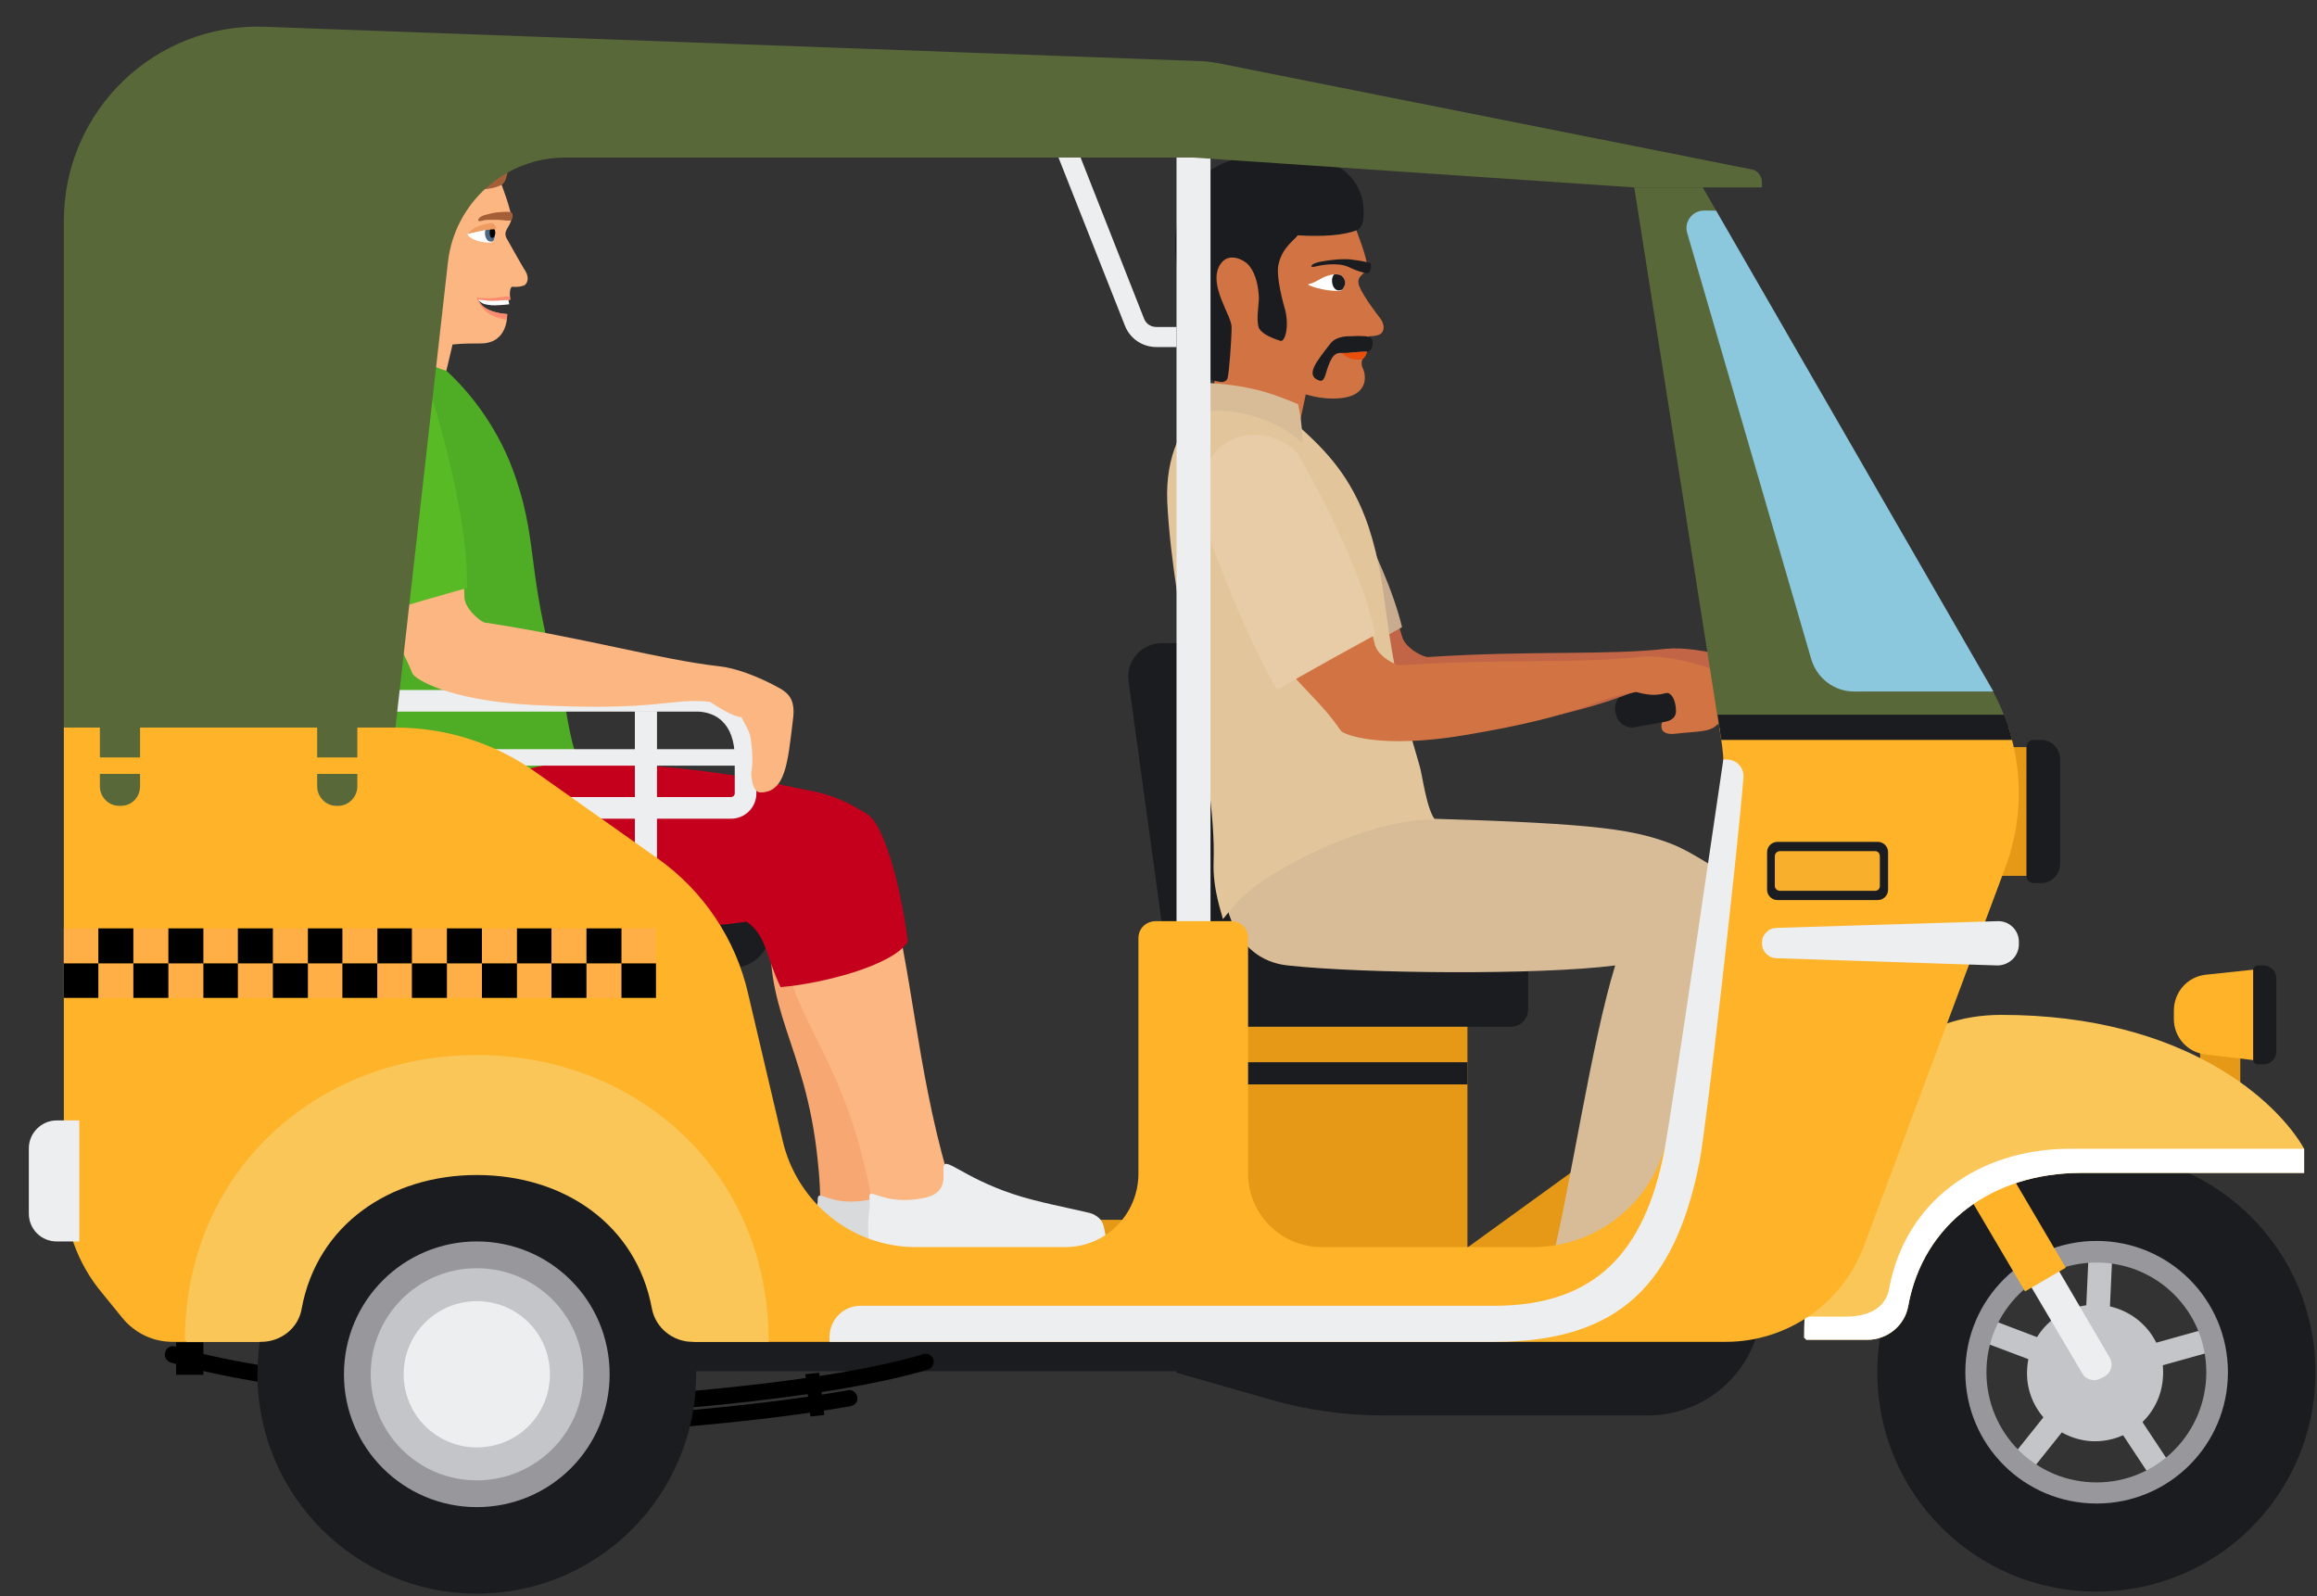 <svg version="1.2" xmlns="http://www.w3.org/2000/svg" viewBox="0 0 450 310" width="450" height="310">
	<rect x="0" y="0" width="450" height="310" fill="#333333" stroke="none"/>
	<title>11058759_46603-ai</title>
	<style>
		.s0 { fill: #e69917 } 
		.s1 { fill: #1b1c20 } 
		.s2 { fill: #c3c5c8 } 
		.s3 { fill: #98989c } 
		.s4 { fill: #edeeef } 
		.s5 { fill: #feb329 } 
		.s6 { fill: #fac657 } 
		.s7 { fill: #ffffff } 
		.s8 { fill: #000000 } 
		.s9 { fill: #c16546 } 
		.s10 { fill: #c9ac8f } 
		.s11 { fill: #d17343 } 
		.s12 { fill: #e94f0a } 
		.s13 { fill: #d8bc98 } 
		.s14 { fill: #e2c59a } 
		.s15 { fill: #e8cca7 } 
		.s16 { fill: #39373a } 
		.s17 { fill: #fcb681 } 
		.s18 { fill: #4e6984 } 
		.s19 { fill: #a55f38 } 
		.s20 { fill: #f7a872 } 
		.s21 { fill: #d8dadc } 
		.s22 { fill: #c4001d } 
		.s23 { fill: #4fac25 } 
		.s24 { fill: #ef9c62 } 
		.s25 { fill: #fc8b70 } 
		.s26 { fill: #58ba24 } 
		.s27 { fill: #586838 } 
		.s28 { fill: #8cc8dd } 
		.s29 { fill: #f7af2c } 
		.s30 { fill: #ffaf45 } 
	</style>
	<g id="_Artboards_">
	</g>
	<g id="rickshaw">
		<g id="&lt;Group&gt;">
		</g>
		<g id="&lt;Group&gt;">
		</g>
		<g id="&lt;Group&gt;">
			<g id="&lt;Group&gt;">
			</g>
		</g>
		<g id="&lt;Group&gt;">
		</g>
		<g id="&lt;Group&gt;">
			<g id="&lt;Group&gt;">
				<path id="&lt;Path&gt;" class="s0" d="m427.3 202.5h7.8v8.7h-7.8z"/>
			</g>
			<path id="&lt;Path&gt;" class="s1" d="m343.2 136.6l-25.5 4.6c-1.8 0.4-3.6-0.8-3.9-2.7l-0.1-0.3c-0.3-1.8 0.9-3.6 2.7-3.9l25.5-4.7z"/>
			<g id="&lt;Group&gt;">
				<g id="&lt;Group&gt;">
					<path id="&lt;Path&gt;" class="s2" d="m409.6 257.8l-4.6-0.2 0.7-15.2 4.6 0.2z"/>
					<path id="&lt;Path&gt;" class="s2" d="m399.6 261.2l-1.6 4.3-14.3-5.4 1.7-4.3z"/>
					<path id="&lt;Path&gt;" class="s2" d="m399.7 271.7l3.6 2.9-9.5 11.9-3.6-2.9z"/>
					<path id="&lt;Path&gt;" class="s2" d="m409.8 274.9l3.8-2.5 8.4 12.7-3.8 2.5z"/>
					<path id="&lt;Path&gt;" class="s2" d="m415.9 266.3l-1.2-4.4 14.7-4.1 1.2 4.4z"/>
					<path id="&lt;Path&gt;" class="s2" d="m420.1 267.2c-0.3 7.4-6.5 13-13.8 12.7-7.3-0.4-13-6.6-12.6-13.9 0.3-7.3 6.5-12.9 13.8-12.6 7.3 0.4 13 6.5 12.6 13.8z"/>
				</g>
				<path id="&lt;Compound Path&gt;" fill-rule="evenodd" class="s1" d="m407.2 223.9c23.5 0 42.5 19.1 42.5 42.6 0 23.6-19 42.6-42.5 42.6-23.6 0-42.6-19-42.6-42.6 0-23.5 19-42.6 42.6-42.6zm-21.6 42.6c0 12 9.6 21.6 21.6 21.6 11.9 0 21.6-9.6 21.6-21.6 0-11.9-9.7-21.6-21.6-21.6-12 0-21.6 9.7-21.6 21.6z"/>
				<path id="&lt;Compound Path&gt;" fill-rule="evenodd" class="s3" d="m407.2 241c14.1 0 25.5 11.4 25.5 25.5 0 14.1-11.4 25.5-25.5 25.5-14.1 0-25.5-11.4-25.5-25.5 0-14.1 11.4-25.5 25.5-25.5zm-21.4 25.5c0 11.8 9.5 21.4 21.4 21.4 11.8 0 21.3-9.6 21.3-21.4 0-11.8-9.5-21.3-21.3-21.3-11.9 0-21.4 9.5-21.4 21.3z"/>
			</g>
			<path id="&lt;Path&gt;" class="s4" d="m408.8 267.3l-0.8 0.4c-1.2 0.7-2.9 0.3-3.6-1l-16.9-28.6 5.4-3.2 16.8 28.7c0.8 1.3 0.4 2.9-0.9 3.7z"/>
			<g id="&lt;Group&gt;">
				<path id="&lt;Path&gt;" class="s5" d="m401.2 246.2l-7.9 4.6-58.7-99.5 8-4.7z"/>
			</g>
			<g id="&lt;Group&gt;">
				<path id="&lt;Path&gt;" class="s6" d="m388.7 197.1c-31.6 0-38.3 38.8-38.3 62.7 0.2 0.2 0.3 0.2 0.4 0.4h11.9c3.8 0 7.2-2.7 7.9-6.5 2.9-16.2 16.6-25.9 33.5-25.9 17 0 34.1 0 43.4 0v-4.7c-5-8.9-22.9-26-58.8-26z"/>
			</g>
			<path id="&lt;Path&gt;" class="s7" d="m366.9 250.3c-0.7 3.9-4.3 5.4-8.3 5.4h-8.1q-0.1 2-0.1 4.1c0.2 0.2 0.3 0.2 0.4 0.4h11.9c3.8 0 7.2-2.7 7.9-6.5 2.9-16.2 16.6-25.9 33.5-25.9 17 0 34.1 0 43.4 0v-4.7c-9.8 0-27.7 0-45.4 0-17.8 0-32.1 10.2-35.2 27.2z"/>
			<g id="&lt;Group&gt;">
				<path id="&lt;Path&gt;" class="s0" d="m375 145.1h18.6v25h-18.6z"/>
			</g>
			<path id="&lt;Path&gt;" class="s1" d="m394.9 171.5h1.5c2.1 0 3.7-1.7 3.7-3.7v-20.4c0-2-1.6-3.7-3.7-3.7h-1.5c-0.7 0-1.3 0.6-1.3 1.4v25.1c0 0.7 0.6 1.3 1.3 1.3z"/>
			<path id="&lt;Path&gt;" class="s1" d="m142.1 188h-84.4v-19.4h84.4c4.2 0 7.6 3.4 7.6 7.6v4.2c0 4.2-3.4 7.6-7.6 7.6z"/>
			<path id="&lt;Path&gt;" class="s1" d="m59.9 89l19.6 89.2-19 4.1-19.5-89.2c-0.9-4.1 1.7-8.2 5.8-9.1l4.1-0.9c4.1-0.9 8.1 1.8 9 5.9z"/>
			<g id="&lt;Group&gt;">
				<path id="&lt;Path&gt;" class="s1" d="m320 274.9h-51.1c-7.5 0-15-1-22.2-3.1l-18.2-5.2v-17.2h113.7v3.3c0 12.3-9.9 22.2-22.2 22.2z"/>
				<path id="&lt;Path&gt;" class="s1" d="m113.2 266.3h215.4c2.3 0 4.1-1.8 4.1-4.1v-1.6h-219.5z"/>
				<path id="&lt;Path&gt;" class="s8" d="m89.4 274.6c-0.8 0-1.5-0.7-1.5-1.6 0-0.9 0.7-1.6 1.5-1.6h27.4c0.4 0 41.1-2 62.5-8.4 0.8-0.3 1.7 0.2 2 1 0.2 0.9-0.3 1.8-1.1 2-21.8 6.5-61.6 8.5-63.3 8.6z"/>
				<path id="&lt;Path&gt;" class="s8" d="m89.4 278.3c-0.8 0-1.5-0.8-1.5-1.6 0-0.9 0.7-1.6 1.5-1.6h27.4c0.2 0 26.5-1.3 47.9-5.1 0.8-0.2 1.6 0.4 1.8 1.3 0.2 0.8-0.4 1.6-1.3 1.8-21.6 3.8-48 5.1-48.3 5.1z"/>
				<path id="&lt;Path&gt;" class="s8" d="m160.1 274.8l-2.7 0.3-1-8.2 2.7-0.3z"/>
				<g id="&lt;Group&gt;">
					<path id="&lt;Path&gt;" class="s8" d="m123.9 273.1h-27.4c-1.8-0.1-41.6-2-63.4-8.5-0.8-0.3-1.3-1.2-1-2 0.2-0.9 1.1-1.3 1.9-1.1 21.5 6.4 62.2 8.4 62.6 8.4h27.3c0.9 0 1.6 0.7 1.6 1.6 0 0.9-0.7 1.6-1.6 1.6z"/>
				</g>
				<path id="&lt;Path&gt;" class="s8" d="m34.2 260.7h5.3v6.3h-5.3z"/>
			</g>
			<g id="&lt;Group&gt;">
				<g id="&lt;Group&gt;">
					<path id="&lt;Path&gt;" class="s0" d="m342.3 215h-9.7c-6.4 0-12.6 1.8-17.1 5.2l-30.8 22.3v13.6h57.6z"/>
				</g>
				<g id="&lt;Group&gt;">
					<path id="&lt;Path&gt;" class="s0" d="m231.8 191.9h53.2v58.9h-53.2z"/>
				</g>
				<path id="&lt;Path&gt;" class="s1" d="m231.8 206.3h53.2v4.3h-53.2z"/>
			</g>
			<g id="&lt;Group&gt;">
				<path id="&lt;Path&gt;" class="s0" d="m152.7 236.9h79.1v14h-79.1z"/>
			</g>
			<path id="&lt;Path&gt;" class="s1" d="m242.2 179.7l-6.8-49.5c-0.4-3-3-5.3-6.1-5.3h-3.6c-4 0-7.1 3.5-6.5 7.5l9.2 67h16.5 48.5c1.9 0 3.4-1.5 3.4-3.4v-8.5c0-1.5-1.2-2.7-2.7-2.7h-46.1c-2.9 0-5.4-2.2-5.8-5.1z"/>
			<g id="&lt;Group&gt;">
				<path id="&lt;Path&gt;" class="s9" d="m331.5 140.9c6.6-0.8 9.8 0.4 8.7-7.8-0.5-3.6-1.9-4.8-4-5.4-4.8-1.4-9.5-2-12.6-1.7-11.4 1.3-26.4 0.3-46.2 1.6-0.9 0.1-4.5-1.7-5.1-4-6.2-21.6-18-37-18-37l-16.4 6.8c7.7 22.8 21.2 33.3 29.9 47.1 0.6 0.9 6.5 3.4 22.6 0.7 24.6-4.1 25.2-7.3 33.2-8.4 4.7 1.4 5.4-0.1 6.3 0.4 1.4 0.7 1.5 3.2 1.5 3.3 0.1 2.1-2.5 2.2-2.6 2.2 0 0-0.9 2.6 2.7 2.2z"/>
				<path id="&lt;Path&gt;" class="s10" d="m272.3 121.8c0 0-15 8.3-18.5 10.7-6.2-9.7-14.4-28.6-15.5-32.8-1.8-6.7-0.9-13.4 4.8-15.9 5.6-2.5 11.6 1 12.9 3.1 1.2 2.1 12.9 20.8 16.3 34.9z"/>
				<path id="&lt;Path&gt;" class="s11" d="m235.8 55.6c-0.4-3.3 1.5-6.7 4.5-6.2 0.7 0.1 1.4 0.4 1.9 0.9 1.6-3.7 3.8-5.9 6.3-6.9 5.1-1.9 14.8 1 14.8 1 0 0 2.4 6 2.2 7.5-0.2 1.5-2.3 1.5-1.5 3.7 0.9 2.2 3.9 6 3.9 6 1.2 1.5 0.9 2.7 0.3 3.2-0.4 0.3-1.1 0.5-2.3 0.5-1.6 1.6 0.4 2.4-0.9 3.9-0.7 0.8-0.7 1.6-0.2 2.6 0.4 0.9 1.4 5.7-6.1 5.6-1.7 0-3.4-0.3-5.1-0.8l-2.2 10.4-17.7-2.6 4.9-23c-1.3-1-2.5-3.1-2.8-5.8z"/>
				<path id="&lt;Path&gt;" class="s7" d="m260.5 53.5c0 0-0.7-0.6-2.8 0.1-1.2 0.4-2.4 1.4-3.6 1.6-0.5 0.1 2.9 1.4 6 1.3 0.8 0 1.8-1.7 0.4-3z"/>
				<path id="&lt;Path&gt;" class="s1" d="m260.5 53.5c1.1 0.9 0.8 2.1 0.2 2.7q-0.3 0.2-0.7 0.2c-0.7 0-1.3-0.8-1.3-1.9 0-0.4 0.1-0.9 0.4-1.2 1-0.1 1.4 0.2 1.4 0.2z"/>
				<path id="&lt;Path&gt;" class="s1" d="m265.1 65.3c0 0-1.5-0.1-2.5 0-0.7 0-3-0.1-4.2 1.4-2.7 3.5-5 6.2-2.2 7.2 0.9 0.3 1.1-0.7 1.5-2 1.4-4.4 2.3-3.1 4.6-3.4 2-0.2 2.8-0.2 2.8-0.2 0 0 1.6 0.4 1.5-2-0.1-1-1.5-1-1.5-1z"/>
				<path id="&lt;Path&gt;" class="s12" d="m262.3 68.5c2-0.2 2.8-0.2 2.8-0.2 0 0 0.3 0 0.4 0-0.1 0.3-0.2 0.8-0.5 1.1-0.3 0.5-0.8 0.5-2.1 0.4-1-0.2-1.8-0.8-2.4-1.2q1 0 1.8-0.1z"/>
				<path id="&lt;Path&gt;" class="s1" d="m266.2 51.2c0 0 0.3 1-0.3 1.7-0.4 0.5-3.1-0.6-4.1-1.1-2.1-0.9-5.4-0.3-6.5 0-1.2 0.2-0.6-0.7 1.3-1 1.5-0.3 4.2-0.6 5.8-0.4 1.6 0.2 3.5 0.5 3.8 0.8z"/>
				<path id="&lt;Path&gt;" class="s1" d="m253.2 42.3c0 0-0.7 2.5-1.2 3.4-0.5 0.9-3 2.3-3.7 5.7-0.4 1.7 0.3 5.3 1.3 8.8 0.8 3.2 0 6.2-0.9 6-2.2-0.7-4-1.6-4.3-2.8-0.4-1.8 0.1-4.2 0.1-5.6-0.2-4.3-1.7-6.2-2.5-6.8-1.5-1.1-3.8-1.7-5.1 0.5-2.3 3.9 2.4 9.9 2.3 12.1 0 2.2-0.5 9.1-0.8 9.9-0.2 0.5-0.7 0.7-1.2 0.7-1.9-0.3-6.4-1.2-5.5-3.9 3.1-9.4-2.5-19.1 4-25.7 3.1-3.1 16.3-4.4 17.5-2.3z"/>
				<path id="&lt;Path&gt;" class="s1" d="m257.4 31.1c4.6 1.8 7 5 7.4 9 0.3 3.4-0.6 4.4-1.3 4.6-2.4 1-6.6 1.3-11.5 1-1.8 2.3-11.2 2-12.3 2.2-2.5 0.3-4 2.8-4.5 7.9-0.3 2.3 2.2 13.1 1.6 14.1-0.6 0.9-1.1 4.2-4 3-2.3-1-0.5-5.1-3.4-16.8-3.6-14.1 1.4-22.8 10.8-25.3 9.5-2.4 15.2-0.5 17.2 0.3z"/>
				<path id="&lt;Path&gt;" class="s11" d="m284.1 188.2l2.7-27.8c0 0-16-1.4-16.3-3.1-6.8-30.7 0.1-32.2-7.3-55.5-3.7-11.7-5.9-12.1-16.6-23-5.7-5.8-20.3 2.2-19.5 18.8 1.1 22.4 9.5 58.6 10.7 69.7 1.8 17.6 11.4 17.3 20.4 19.3 8.4 2 24.8 1.8 25.9 1.6z"/>
				<path id="&lt;Path&gt;" class="s11" d="m336.9 255c8.3-0.3 11.3-2.6 11.1-5.1-0.3-2.9-7.4-1.7-18.4-5.7-2.6-0.9-7.1-1.8-10.8-2.7 3.6-21.9 12.7-31.8 18-56.8 0.9-4.2 0.8-12.9-3-15.2-4.9-3.1-6.9-4.1-10.9-5.4-8.1-2.7-18.9-4.2-59.6-5.5l0.1 28.9c13.7 0.5 39.6 1.2 52.9-1.1-7.9 13.1-1.1 19.3-10.2 50.3-2.2 7.6-2.7 8.8-1.9 14.2 0.9 6 5.4 4.1 14.5 3.4 10.8-1 9.8 1 18.2 0.7z"/>
				<path id="&lt;Path&gt;" class="s13" d="m250.1 187.5c-11.3-1.2-12.3-14-12.3-14l25.5-14.9c41.2 1 51.4 1.9 59.4 4.6 4.1 1.3 6.7 3.1 11.7 6.1 3.7 2.3 3.3 11.2 2.4 15.4-5.1 23.9-12 36.2-15.9 56.1-4.8-0.9-15.2 1.2-19.6 4.6 3.6-14.3 7.8-43.1 12.4-57.9-14.9 1.9-48.9 1.6-63.6 0z"/>
				<path id="&lt;Path&gt;" class="s14" d="m234.3 78.7c2.4-0.3 5.9 0.3 7.8 1.2 2.8 1.4 7.5 2.5 10.6 3.3 4.6 4.2 9.8 9.3 13.1 19.1 4.4 13.5 2.1 20.4 9.9 46.4 0.5 1.5 1.3 8.3 3 10.5-7.6-0.5-22 4.4-32.9 11.5-5.4 3.5-7.7 7.3-8.3 7.8-0.2-1.1-2-5.8-1.8-11.1 0.6-17.5-7.9-47.5-9-69.9-0.4-8.9 2.9-15.7 7.6-18.8z"/>
				<path id="&lt;Path&gt;" class="s11" d="m325.4 142.5c6.6-0.8 9.8 0.4 9-7.8-0.3-3.6-1.6-4.8-3.7-5.4-4.7-1.4-9.4-2.1-12.5-1.7-11.5 1.3-26.5 0.3-46.4 1.6-0.8 0-4.3-1.8-4.8-4.1-5.3-21.6-16.4-37-16.4-37l-16.7 6.9c10.4 35.6 18.9 35.7 26.5 46.9 0.6 0.8 7.7 3.6 23.9 0.9 24.7-4.1 25.5-7.4 33.5-8.4 4.7 1.3 5.5-0.2 6.4 0.3 1.3 0.8 1.3 3.2 1.3 3.4 0 2.1-2.6 2.1-2.7 2.2 0 0-1 2.6 2.6 2.2z"/>
				<path id="&lt;Path&gt;" class="s15" d="m267.1 123.3c0 0-15.4 8.4-19 10.7-5.8-9.6-13.2-28.6-14.1-32.8-1.5-6.7-0.3-13.4 5.5-15.9 5.8-2.5 11.6 1.1 12.7 3.1 1.2 2.1 12.1 20.8 14.9 34.9z"/>
				<path id="&lt;Path&gt;" class="s16" d="m322.6 241.3c0 0-1.6 4.7-7.1 5-5.4 0.3-10.5 0.5-12.5 0 0 2.4 0.6 6.4 0.8 7 0.1 0.6 0.1 2.7 0.1 2.7 0 0 4.7 0.4 10.6 0.4 4.4 0 7.8-0.7 13.4-0.1 5.6 0.6 17.8-1.4 19.5-1.7 1.7-0.3 1.6-1.9 1.5-2.8-0.7-0.7-0.1-2.8-0.9-3.4-0.8-0.6-7.2-1.6-12.5-3.3-5.3-1.7-10-3.3-12.9-3.8z"/>
				<path id="&lt;Path&gt;" class="s13" d="m232.9 80.4c0.1-2.3 1.5-6 1.5-6 0 0 3.9 0 8.8 1.1 3.5 0.7 8 2.6 8.9 3 0.8 3.1 0.9 7.6 0.9 7.6 0 0-3.6-3.7-10-5.4-4.5-1.2-8.3-1.2-10.1-0.3z"/>
			</g>
			<g id="&lt;Group&gt;">
				<path id="&lt;Path&gt;" class="s7" d="m96 59.3c-0.7 0-1.4-0.1-2.1-0.3-0.6-0.3-1.2-0.7-1.5-1.4 2.2-0.1 6.2-0.1 6.2-0.1l0.3 1.6c0 0-1.8 0.2-2.9 0.2z"/>
				<path id="&lt;Path&gt;" class="s17" d="m69.6 45.6c-0.3-3.2 2.1-5.9 5-5.5 0.7 0.1 1.4 0.5 1.9 0.9 1.5-3.6 3.7-5.7 6.2-6.7 5-1.9 14.5 1 14.5 1 0 0 2.3 5.9 2.1 7.3-0.2 1.5-1.7 2.2-0.9 3.7 1.1 2 3.3 5.8 3.3 5.8 1.1 1.5 0.9 2.6 0.3 3.2-0.4 0.3-1.4 0.5-2.6 0.4-0.6 0.5-0.3 2.5-0.3 2.5 0 0-4.3 0.5-6.2-0.1 0.7 2.7 5.6 2.9 5.6 2.9 0 0 0.3 5.6-5 5.7-1.7 0-3.7 0-5.6 0.2l-2.4 10.1-17.4-2.6 3.5-17.8c-0.5-3.5-1.7-8.4-2-11z"/>
				<path id="&lt;Path&gt;" class="s7" d="m95.9 44.2c0 0-0.6-0.5-2.6 0.2-1.2 0.4-1.5 0.7-2.4 1-0.5 0.2 1.3 1.8 4.4 1.7 0.8 0 1.2-1.8 0.6-2.9z"/>
				<path id="&lt;Path&gt;" class="s18" d="m94.2 45q0.1-0.5 0.3-0.9c1.1-0.2 1.4 0.1 1.4 0.1 0.4 0.8 0.3 2-0.1 2.6q-0.3 0.2-0.6 0.1c-0.6 0-1.1-0.9-1-1.9z"/>
				<path id="&lt;Path&gt;" class="s19" d="m99.4 41.3c0 0 0.4 0.6 0 1.3-0.2 0.5-1.7 0.1-2.6 0.1-1.8 0-2.3-0.1-3.3 0.2-0.9 0.3-0.9-0.6 0.5-1.1 1.2-0.3 1.7-0.5 3-0.6 1.3-0.1 2.1-0.1 2.4 0.1z"/>
				<path id="&lt;Path&gt;" class="s19" d="m74.7 23.6c9.2-2.5 15.3-0.9 17.3-0.1 4.5 1.7 6.5 5.8 6.6 7.6 0.2 3.3-0.6 4.5-1.2 4.8-2.4 1.3-6.5 0.9-11.3 0.7-0.6 0.4-2.4 3.4-3.4 5-0.3 0.5-0.2 2.9-0.5 6.2-0.1 1.4-2.4 1.3-2.4 0.6-0.3-4.2-0.9-5.6-1.6-6.2-1.5-1-4.3-0.3-4.4 2.2-0.2 4.2 0 7.7-1.6 11.7-0.1 0.2-0.9 0.9-1.1-0.7 0-0.1-0.3-1.4-1-3-0.6-1.6-2.2-2.8-3.4-5.5-5.4-12.2-1.3-20.9 8-23.3z"/>
				<path id="&lt;Path&gt;" class="s20" d="m118.1 177l2.7-27.8c0 0-15.9-1.4-16.2-3.1-6.9-30.7 0-32.2-7.3-55.5-3.7-11.7-5.3-12.9-16.7-23-5.6-5-19.8 3.6-19 20.1 1.1 22.4 9 57.3 10.2 68.4 1.9 17.6 10.9 18.8 19.9 20.9 8.4 1.9 25.4 0.2 26.4 0z"/>
				<path id="&lt;Path&gt;" class="s20" d="m190.4 243.8c8.2-0.3 11.5-2.6 11.6-4.9 0.1-2.9-7-1.7-17.1-5.6-1.9-0.7-4.7-1.4-7.5-2.1-1.6-0.3-2.8-1.6-3-3.2-2.7-20-0.9-38.5-2.9-54.1-0.5-4 0.7-11.3-2.6-13.5-4.4-3-27.7-9.3-67.1-10.7l-4.4 28.7c13.1 1.6 39.2 2.7 52.6-1.3-2.3 19.3 6.4 25 8.8 48.1 0.8 7.5 0.4 9.3 0.3 14.6 0 5.9 4.7 4 13.7 3.3 10.7-0.9 9.4 1 17.6 0.7z"/>
				<path id="&lt;Path&gt;" class="s21" d="m173.9 226.6c-1.1 0.8 0.7 5.2-4.6 6.3-8.7 1.9-10.6-2.8-10.5 0.5-0.1 2-1.2 3.6-1.2 7.8 0.1 0.6-0.2 2.7-0.2 2.7 0 0 4.5 0.4 10.3 0.4 4.3 0 7.7-0.7 13.1-0.1 5.4 0.6 17.7-0.9 19.3-1.2 1.7-0.3 2.5-2.3 2.5-3.1-0.2-1.5 0.1-2.8-1.8-3.9-0.8-0.4-6.2-1.3-11.2-2.7-10.5-2.9-14.7-7.5-15.7-6.7z"/>
				<path id="&lt;Path&gt;" class="s17" d="m202.7 243.8c8.3-0.3 11.4-2.6 11.1-5.1-0.3-2.9-7.4-1.7-18.3-5.7-2.1-0.7-5.1-1.4-8.1-2.1-1.7-0.4-3-1.7-3.5-3.3-5.9-20.6-6.8-39.5-11.3-55.4-1.1-4.1-1-11.6-4.8-14-4.9-3-29.8-9.5-70.5-10.9l0.1 30.4c13.7 1.6 40.7 2.8 53.7-1.4 0.7 19.9 10.3 24.7 16.4 48.4 2 7.7 1.8 9.6 2.5 15 0.9 6 5.4 4.1 14.5 3.3 10.9-0.9 9.9 1.1 18.2 0.8z"/>
				<path id="&lt;Path&gt;" class="s22" d="m84.2 176.3c-10.9-3.4-12.4-14-12.4-14l25.5-15c41.2 1.1 48.4 4 58.7 6 4.1 0.7 7.5 1.7 12.4 4.8 3.8 2.3 7 16.8 7.9 24.8-2.9 4.7-17 8.2-24.7 8.8-2.9-6-2.7-10-6.6-12.7-19 2.7-46.2 1.9-60.8-2.7z"/>
				<path id="&lt;Path&gt;" class="s23" d="m68.1 69.1c1.3-1.2 6.5-1.5 8.5-1 5.4 1.5 7 3.1 10.1 3.9 4.6 4.2 10.4 11.4 13.6 21.2 4.5 13.5 1.6 18.3 9.5 44.3 0.4 1.5 1.2 8.3 2.9 10.5-7.6-0.5-22 4.4-32.9 11.5-5.4 3.5-7.6 7.2-8.3 7.8-0.2-1.1-1.9-5.8-1.8-11.1 0.7-17.5-7.9-47.5-9-69.9-0.4-8.9 6.1-16 7.4-17.2z"/>
				<path id="&lt;Path&gt;" class="s4" d="m183.5 226.1c-1 0.8 1.5 5.3-3.8 6.5-8.7 1.9-11.3-2.9-10.8 0.5 0.2 2.1-0.7 3.7-0.1 8.1 0.1 0.6 0.2 2.7 0.2 2.7 0 0 4.6 0.4 10.5 0.4 4.4 0 7.9-0.7 13.5-0.1 5.5 0.6 17.9-0.9 19.6-1.2 1.7-0.3 2.2-2.4 2.1-3.2-0.4-1.6-0.2-2.9-2.4-4-0.8-0.4-6.4-1.4-11.8-2.8-11.2-2.9-16-7.6-17-6.9z"/>
				<path id="&lt;Path&gt;" class="s8" d="m95.1 45.2c0 0.5 0.2 1 0.5 1 0.3 0 0.6-0.5 0.6-1 0-0.5-0.3-1-0.6-1-0.3 0-0.5 0.5-0.5 1z"/>
				<path id="&lt;Path&gt;" class="s24" d="m96.4 44.5c0-0.6-0.7-1.2-0.7-1.2 0 0-3.5 0.2-4.8 2.1 0.8-0.1 2.7-0.8 5.5-0.9z"/>
				<path id="&lt;Path&gt;" class="s25" d="m92.9 58.1c0.7 2.7 5.6 2.9 5.6 2.9 0 0 0 0.5-0.1 1.1-4.6-0.7-5.5-3.4-5.8-4.3 4.4 0.5 5.3-0.6 6.5-0.1 0 0.3 0 0.5 0 0.5 0 0-4.3 0.5-6.2-0.1z"/>
			</g>
			<g id="&lt;Group&gt;">
				<path id="&lt;Path&gt;" class="s4" d="m228.5 67.4h-3.9c-2.7 0-5.1-1.6-6.1-4.1l-13-32.9 3.7-1.5 13 33c0.4 1 1.3 1.6 2.4 1.6h3.9z"/>
				<path id="&lt;Path&gt;" class="s4" d="m228.5 26.3h6.6v216h-6.6z"/>
			</g>
			<g id="&lt;Group&gt;">
				<path id="&lt;Path&gt;" class="s4" d="m123.3 138.1h4.3v33.5h-4.3z"/>
				<path id="&lt;Path&gt;" class="s4" d="m92.4 145.5h50.4v3.2h-50.4z"/>
				<g id="&lt;Group&gt;">
					<path id="&lt;Path&gt;" class="s4" d="m142 159h-31.5v-4.2h31.5c0.3 0 0.7-0.3 0.7-0.7v-6.9c0-3.3-0.9-5.7-2.5-7.2-2-1.9-4.8-1.8-4.8-1.8h-0.2-69.7v-4.2h69.7c0.7 0 4.7-0.1 7.9 2.9 2.5 2.3 3.8 5.8 3.8 10.3v6.9c0 2.7-2.2 4.9-4.9 4.9z"/>
				</g>
			</g>
			<path id="&lt;Path&gt;" class="s17" d="m147.7 153.9c4.9 0 5.3-5.9 6.3-14.1 0.5-3.6-0.6-5-2.5-6.1-4.3-2.4-8.8-4-11.8-4.3-11.5-1.3-25.9-5.5-45.6-8.5-0.8-0.2-3.9-2.7-3.9-5-0.5-22.2-8-39.7-8-39.7l-17.8 3.1c2.5 37 10.7 38.9 15.7 51.5 0.4 1 6.8 5.2 23.2 6.1 25 1.3 26.5-1.4 34.6-0.6 4.2 2.8 5.5 2.9 6.1 3 0.7 1.5 1.6 2.6 1.8 4.2 0.6 3.8 0.2 6.4 0.1 6.5 0 0 0 3.9 1.8 3.9z"/>
			<path id="&lt;Path&gt;" class="s26" d="m90.7 114.2c0 0-16.9 4.7-20.9 6.3-3.5-10.7-6.6-30.8-6.6-35.1 0-6.9 2.6-13.1 8.8-14.3 6.2-1.2 11 3.5 11.8 5.8 0.7 2.3 7.2 22.9 6.9 37.3z"/>
			<g id="&lt;Group&gt;">
				<g id="&lt;Group&gt;">
					<path id="&lt;Path&gt;" class="s5" d="m76.8 141.3c9.8 0 19.3 3 27.3 8.7l23.6 16.7c8.9 6.3 15.2 15.7 17.6 26.3l6.7 28.5c2.8 12.1 13.5 20.7 25.9 20.7h29c7.9 0 14.2-6.4 14.2-14.3v-45.7c0-1.9 1.5-3.3 3.4-3.3h14.6c1.9 0 3.3 1.4 3.3 3.3v45.7c0 7.9 6.4 14.3 14.3 14.3h41c13.1 0 24.2-9.5 26.3-22.4l10.2-62.5c0.8-4.7 0.8-9.5 0-14.2l-0.3-1.8h56.2c0.1 0.2 0.2 0.5 0.2 0.7 2.6 8.6 2.4 17.8-0.8 26.4l-27.5 73.6c-4.2 11.2-14.9 18.6-26.8 18.6h-301.7c-3.8 0-7.3-1.7-9.7-4.6l-3.9-4.8c-4.9-5.8-7.5-13.2-7.5-20.8v-89.1z"/>
				</g>
				<g id="&lt;Group&gt;">
					<path id="&lt;Path&gt;" class="s5" d="m389.4 139.4q-0.3-0.8-0.6-1.6 0.3 0.8 0.6 1.6z"/>
				</g>
			</g>
			<path id="&lt;Path&gt;" class="s27" d="m333.9 141.3l-16.5-104.9h13.3l2.6 4.5h-0.4c-2.3 0-3.9 2.2-3.3 4.4l24.1 82.8c1.1 3.6 4.5 6.2 8.3 6.2h25.1q1.8 3.4 3 7z"/>
			<g id="&lt;Group&gt;">
				<path id="&lt;Path&gt;" class="s1" d="m92.6 224.3c23.6 0 42.6 19 42.6 42.6 0 23.5-19 42.6-42.6 42.6-23.5 0-42.6-19.1-42.6-42.6 0-23.6 19.1-42.6 42.6-42.6z"/>
				<path id="&lt;Path&gt;" class="s3" d="m92.6 241.1c14.3 0 25.8 11.5 25.8 25.8 0 14.3-11.5 25.8-25.8 25.8-14.2 0-25.8-11.5-25.8-25.8 0-14.3 11.6-25.8 25.8-25.8z"/>
				<path id="&lt;Path&gt;" class="s2" d="m92.6 246.3c11.4 0 20.7 9.2 20.7 20.6 0 11.4-9.3 20.6-20.7 20.6-11.4 0-20.6-9.2-20.6-20.6 0-11.4 9.2-20.6 20.6-20.6z"/>
				<path id="&lt;Path&gt;" class="s4" d="m92.6 252.7c7.9 0 14.2 6.3 14.2 14.2 0 7.9-6.3 14.2-14.2 14.2-7.8 0-14.2-6.3-14.2-14.2 0-7.9 6.4-14.2 14.2-14.2z"/>
			</g>
			<g id="&lt;Group&gt;">
				<path id="&lt;Path&gt;" class="s6" d="m92.6 204.9c-31.2 0-56.5 22.6-56.7 55.3 0.1 0.1 0.2 0.2 0.4 0.4h14.4c3.9 0 7.3-2.7 7.9-6.5 3-16.2 17.1-25.9 34-25.9 17 0 31 9.7 34 25.9 0.7 3.8 4.1 6.5 7.9 6.5h14.8c0-32.9-25.4-55.7-56.7-55.7z"/>
			</g>
			<path id="&lt;Path&gt;" class="s4" d="m290.2 260.6h-129.1v-0.9c0-3.4 2.7-6.1 6-6.1h123.1c19.7 0 29.2-10.5 33-29.9 1.6-8.3 11.4-75.6 11.5-76.2h0.6c2 0 3.5 1.6 3.3 3.6-1.1 13.9-7.1 67-8.5 74.4-4.7 23.9-15.6 35.1-39.9 35.1z"/>
			<path id="&lt;Path&gt;" class="s4" d="m15.4 241.1h-4.4c-3 0-5.4-2.4-5.4-5.4v-12.7c0-2.9 2.4-5.4 5.4-5.4h4.4z"/>
			<path id="&lt;Path&gt;" class="s28" d="m360.1 134.3h27q0 0 0-0.1l-53.8-93.3h-2.4c-2.2 0-3.9 2.2-3.2 4.4l24.1 82.8c1.1 3.6 4.4 6.2 8.3 6.2z"/>
			<path id="&lt;Path&gt;" class="s1" d="m389.2 138.8h-55.6l0.6 4.3q0.1 0.3 0.1 0.6h56.5q-0.6-2.5-1.6-4.9z"/>
			<path id="&lt;Path&gt;" class="s27" d="m65.7 156.5h-0.4c-2 0-3.7-1.7-3.7-3.8v-16.6h7.8v16.6c0 2.1-1.7 3.8-3.7 3.8z"/>
			<g id="&lt;Group&gt;">
				<path id="&lt;Path&gt;" class="s5" d="m59.2 147.1h12.6v3.2h-12.6z"/>
			</g>
			<path id="&lt;Path&gt;" class="s27" d="m23.5 156.5h-0.4c-2 0-3.7-1.7-3.7-3.8v-16.6h7.8v16.6c0 2.1-1.6 3.8-3.7 3.8z"/>
			<g id="&lt;Group&gt;">
				<path id="&lt;Path&gt;" class="s5" d="m17 147.1h12.6v3.2h-12.6z"/>
			</g>
			<path id="&lt;Path&gt;" class="s4" d="m345.1 186.1l42.8 1.4c2.3 0 4.2-1.8 4.2-4.1v-0.5c0-2.3-1.9-4.1-4.2-4l-42.8 1.3c-1.6 0-2.9 1.3-2.9 2.9v0.1c0 1.6 1.3 2.9 2.9 2.9z"/>
			<path id="&lt;Path&gt;" class="s1" d="m343.2 165.5c0-1.1 0.9-2 2-2h19.5c1.1 0 2 0.9 2 2v7.3c0 1.1-0.9 2-2 2h-19.5c-1.1 0-2-0.9-2-2z"/>
			<path id="&lt;Path&gt;" class="s29" d="m344.7 166.3c0-0.6 0.5-1 1-1h18.5c0.5 0 0.9 0.4 0.9 1v5.8c0 0.5-0.4 0.9-0.9 0.9h-18.5c-0.5 0-1-0.4-1-0.9z"/>
			<g id="&lt;Group&gt;">
				<path id="&lt;Path&gt;" class="s5" d="m437.8 205.9l-9.4-1.1c-3.6-0.4-6.2-3.4-6.2-6.9v-1.6c0-3.6 2.6-6.6 6.2-7l9.4-1z"/>
			</g>
			<path id="&lt;Path&gt;" class="s1" d="m438.5 206.7h1.1c1.4 0 2.5-1.1 2.5-2.5v-14.2c0-1.4-1.1-2.5-2.5-2.5h-1.1c-0.5 0-0.9 0.4-0.9 0.9v17.4c0 0.5 0.4 0.9 0.9 0.9z"/>
			<path id="&lt;Path&gt;" class="s27" d="m231.8 30.6h-122c-11.7 0-21.5 8.8-22.8 20.3l-10.2 90.4h-64.4v-98.4c0-21.4 17.7-38.5 39.1-37.7l182.4 6.7q1.2 0.1 2.3 0.3l104 20.7c1.2 0.2 2 1.3 2 2.5v1h-24.8z"/>
			<g id="&lt;Group&gt;">
				<path id="&lt;Path&gt;" class="s30" d="m66.5 180.3h6.8v6.8h-6.8z"/>
				<path id="&lt;Path&gt;" class="s30" d="m59.8 187.1h6.7v6.7h-6.7z"/>
				<path id="&lt;Path&gt;" class="s30" d="m53 180.3h6.8v6.8h-6.8z"/>
				<path id="&lt;Path&gt;" class="s30" d="m46.2 187.1h6.8v6.7h-6.8z"/>
				<path id="&lt;Path&gt;" class="s30" d="m39.5 180.3h6.7v6.8h-6.7z"/>
				<path id="&lt;Path&gt;" class="s30" d="m32.7 187.1h6.8v6.7h-6.8z"/>
				<path id="&lt;Path&gt;" class="s30" d="m25.9 180.3h6.8v6.8h-6.8z"/>
				<path id="&lt;Path&gt;" class="s30" d="m19.1 187.1h6.8v6.7h-6.8z"/>
				<path id="&lt;Path&gt;" class="s30" d="m12.4 180.3h6.7v6.8h-6.7z"/>
				<path id="&lt;Path&gt;" class="s8" d="m66.5 187.1h6.8v6.7h-6.8z"/>
				<path id="&lt;Path&gt;" class="s8" d="m59.8 180.3h6.7v6.8h-6.7z"/>
				<path id="&lt;Path&gt;" class="s8" d="m53 187.1h6.8v6.7h-6.8z"/>
				<path id="&lt;Path&gt;" class="s8" d="m46.2 180.3h6.8v6.8h-6.8z"/>
				<path id="&lt;Path&gt;" class="s8" d="m39.5 187.1h6.7v6.7h-6.7z"/>
				<path id="&lt;Path&gt;" class="s8" d="m32.7 180.3h6.8v6.8h-6.8z"/>
				<path id="&lt;Path&gt;" class="s8" d="m25.9 187.1h6.8v6.7h-6.8z"/>
				<path id="&lt;Path&gt;" class="s8" d="m19.1 180.3h6.8v6.8h-6.8z"/>
				<path id="&lt;Path&gt;" class="s8" d="m12.4 187.1h6.7v6.7h-6.7z"/>
				<path id="&lt;Path&gt;" class="s30" d="m120.7 180.3h6.7v6.8h-6.7z"/>
				<path id="&lt;Path&gt;" class="s30" d="m113.9 187.1h6.8v6.7h-6.8z"/>
				<path id="&lt;Path&gt;" class="s30" d="m107.1 180.3h6.8v6.8h-6.8z"/>
				<path id="&lt;Path&gt;" class="s30" d="m100.4 187.1h6.7v6.7h-6.7z"/>
				<path id="&lt;Path&gt;" class="s30" d="m93.6 180.3h6.8v6.8h-6.8z"/>
				<path id="&lt;Path&gt;" class="s30" d="m86.8 187.1h6.8v6.7h-6.8z"/>
				<path id="&lt;Path&gt;" class="s30" d="m80 180.3h6.8v6.8h-6.8z"/>
				<path id="&lt;Path&gt;" class="s30" d="m73.3 187.1h6.7v6.7h-6.7z"/>
				<path id="&lt;Path&gt;" class="s8" d="m120.7 187.1h6.7v6.7h-6.7z"/>
				<path id="&lt;Path&gt;" class="s8" d="m113.9 180.3h6.8v6.8h-6.8z"/>
				<path id="&lt;Path&gt;" class="s8" d="m107.1 187.1h6.8v6.7h-6.8z"/>
				<path id="&lt;Path&gt;" class="s8" d="m100.4 180.3h6.7v6.8h-6.7z"/>
				<path id="&lt;Path&gt;" class="s8" d="m93.6 187.1h6.8v6.7h-6.8z"/>
				<path id="&lt;Path&gt;" class="s8" d="m86.8 180.3h6.8v6.8h-6.8z"/>
				<path id="&lt;Path&gt;" class="s8" d="m80 187.1h6.8v6.7h-6.8z"/>
				<path id="&lt;Path&gt;" class="s8" d="m73.3 180.3h6.7v6.8h-6.7z"/>
			</g>
		</g>
	</g>
</svg>